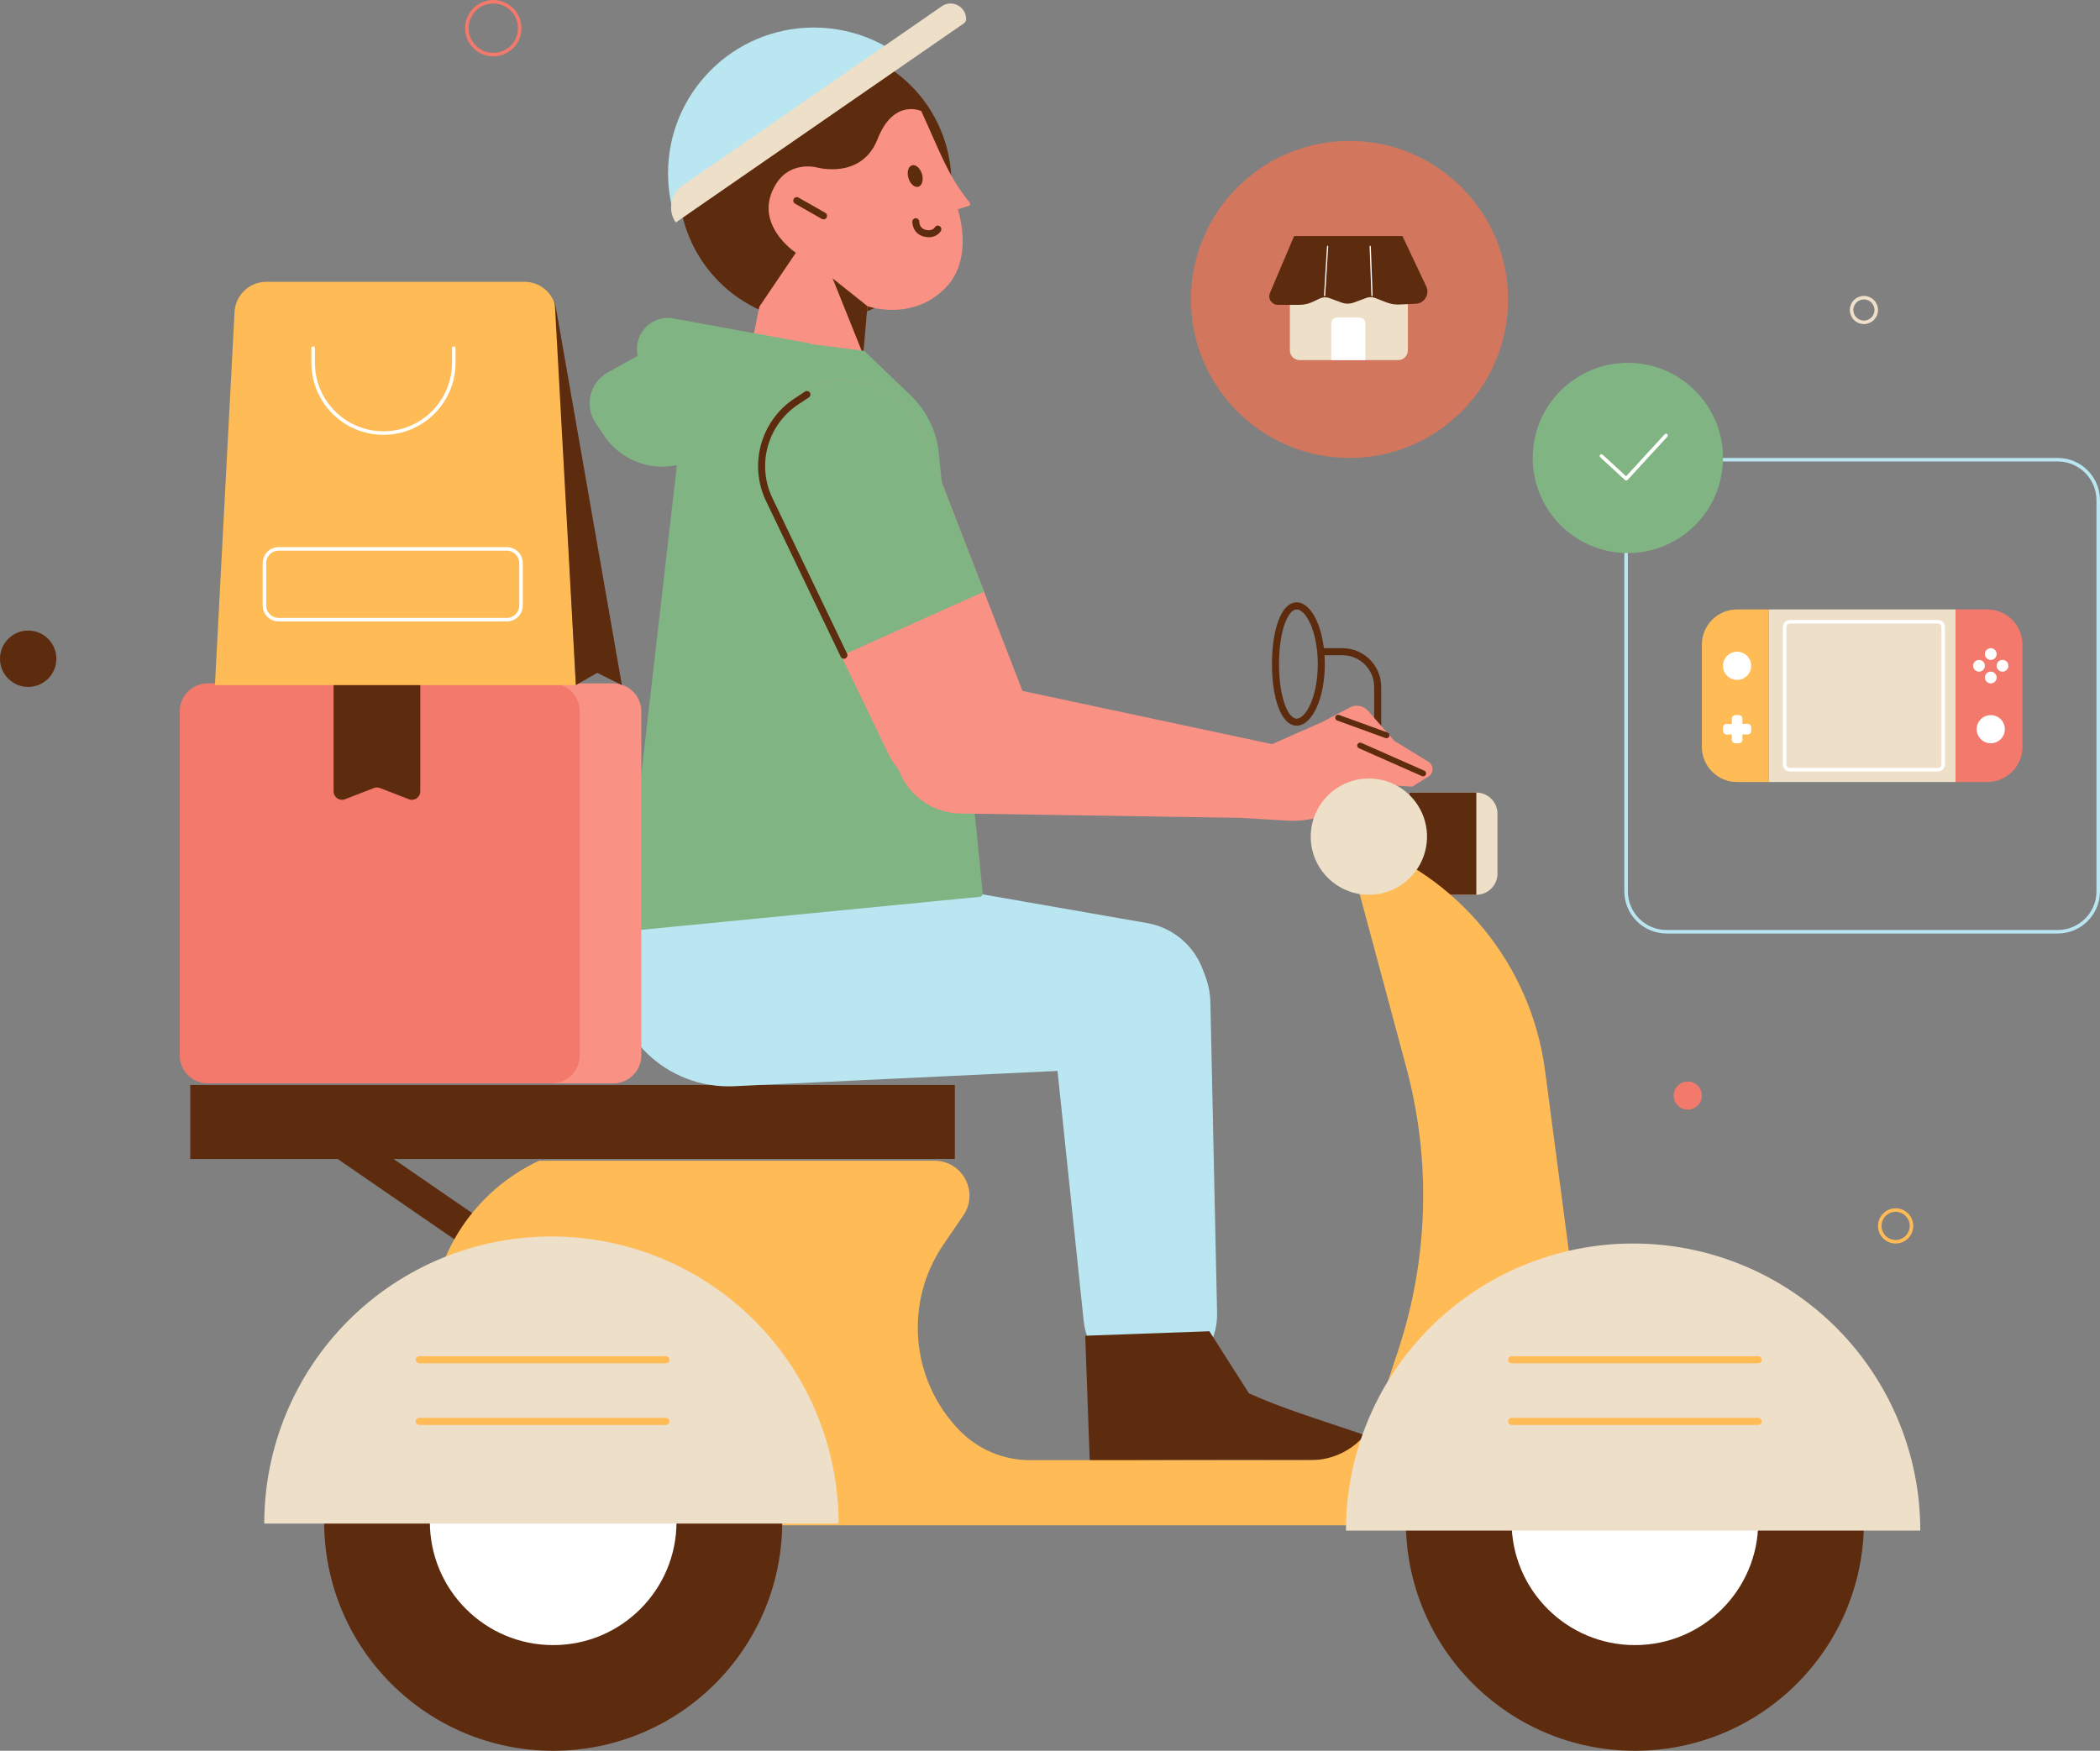 <?xml version="1.0" encoding="UTF-8"?>
<svg id="Lager_1" data-name="Lager 1" xmlns="http://www.w3.org/2000/svg" viewBox="0 0 596 497">
  <rect x="0" y="0" width="596" height="497" fill="#808080" stroke="none"/>
  <defs>
    <style>
      .cls-1, .cls-2, .cls-3, .cls-4, .cls-5 {
        fill-rule: evenodd;
      }

      .cls-1, .cls-2, .cls-3, .cls-4, .cls-5, .cls-6, .cls-7, .cls-8, .cls-9, .cls-10, .cls-11, .cls-12, .cls-13, .cls-14 {
        stroke-width: 0px;
      }

      .cls-1, .cls-7 {
        fill: #5d2b0e;
      }

      .cls-2, .cls-12 {
        fill: #fb5;
      }

      .cls-3, .cls-11 {
        fill: #fff;
      }

      .cls-4, .cls-14 {
        fill: #f2796b;
      }

      .cls-5, .cls-9 {
        fill: #b9e6f0;
      }

      .cls-15 {
        fill: none;
        stroke: #eedfc9;
      }

      .cls-6 {
        fill: #f99184;
      }

      .cls-8 {
        fill: #d2775d;
      }

      .cls-10 {
        fill: #80b483;
      }

      .cls-13 {
        fill: #eedfc9;
      }
    </style>
  </defs>
  <path class="cls-7" d="m54,308h217v21H54v-21Z"/>
  <path class="cls-1" d="m375,184h6c6.08,0,11,4.93,11,11v32h-2v-32c0-4.97-4.03-9-9-9h-6v-2Z"/>
  <path class="cls-7" d="m192.62,52.17c0,21.64,17.33,39.17,38.71,39.17s38.71-17.54,38.71-39.17-17.33-39.17-38.71-39.17-38.71,17.54-38.71,39.17Z"/>
  <path class="cls-9" d="m191.95,62.96l64.76-46.16c-7.06-5.62-16.01-8.98-25.74-8.98-22.85,0-41.37,18.52-41.37,41.37,0,4.83.83,9.46,2.35,13.77Z"/>
  <path class="cls-13" d="m191.79,63.16c-2.37-3.42-1.51-8.12,1.91-10.48L267.27,1.79c2.93-2.03,6.93.07,6.93,3.63,0,.48-.24.94-.64,1.21l-81.78,56.53Z"/>
  <path class="cls-6" d="m275.21,57.52c-6.06-7.46-8.34-14.13-13.74-25.99,0,0-7.83-3.72-12.4,7.94-4.57,11.66-17.32,8.05-17.32,8.05,0,0-7.36-1.98-11.5,4.69-7,11.28,5.62,19.54,5.62,19.54l-10.36,15.31-2.07,10.31,30.66,10.29,2.11-20.73s12.73,4.49,22.17-5.25c8.26-8.51,3.43-22.29,3.43-22.29l3.12-.93c.4-.12.54-.61.28-.93Z"/>
  <path class="cls-1" d="m225.27,56.46c-.27.48-.1,1.09.38,1.36l7.59,4.32c.48.27,1.09.11,1.36-.37.27-.48.11-1.09-.38-1.36l-7.59-4.32c-.48-.27-1.09-.11-1.36.37Z"/>
  <path class="cls-7" d="m236.3,79.02l9.9,7.9-1.22,13.71-8.68-21.61Z"/>
  <path class="cls-1" d="m259.96,61.94c-.55-.02-1.01.42-1.03.97l1,.03q-1-.03-1-.03h0s0,0,0,0h0v.05s0,.07,0,.12c0,.1.01.23.04.4.04.32.13.76.33,1.23.41.97,1.28,2.04,2.97,2.46,1.6.39,2.8.05,3.61-.46.39-.25.67-.53.86-.75.1-.11.17-.21.22-.28.03-.04.05-.07.06-.1,0-.01.01-.02.02-.03h0s0-.02,0-.02h0s0,0,0,0t-.87-.49l.87.49c.27-.48.1-1.09-.39-1.36-.48-.27-1.08-.1-1.35.37,0,0,0,0-.01.02-.02.02-.04.06-.08.11-.09.1-.22.24-.42.36-.36.23-1,.47-2.06.21-.97-.24-1.39-.8-1.61-1.3-.11-.27-.17-.52-.19-.71-.01-.09-.02-.17-.02-.21,0-.02,0-.04,0-.05m-.97-1.03c.55.02.98.47.97,1.02l-.97-1.02Z"/>
  <path class="cls-7" d="m257.82,50.54c.5,1.68,1.76,2.79,2.82,2.47,1.06-.31,1.52-1.93,1.02-3.61-.5-1.68-1.76-2.79-2.82-2.47-1.06.31-1.52,1.93-1.02,3.61Z"/>
  <path class="cls-9" d="m322.97,302.93l-114.61,5.42c-18.98.9-34.86-14.25-34.86-33.25,0-20.67,18.64-36.35,39.01-32.79l113.03,19.72c9.87,1.72,17.08,10.29,17.08,20.31,0,11.01-8.65,20.07-19.65,20.6Z"/>
  <path class="cls-9" d="m307.57,375.08l-9.17-87.64c-1.32-12.6,7.96-23.82,20.58-24.9,13.01-1.11,24.26,9,24.54,22.05l1.9,88.1c.28,13.09-12.46,22.53-24.9,18.44-7.1-2.33-12.18-8.62-12.95-16.06Z"/>
  <path class="cls-10" d="m266.47,128.77l12.43,124.73c.05.55-.35,1.04-.9,1.09l-101.5,9.9,4.04-31.99,13.01-112.94c.92-7.95,5.37-15.07,12.11-19.38l7.34-4.69,32.29,4.12,13.12,12.58c4.58,4.39,7.43,10.26,8.06,16.57Z"/>
  <path class="cls-10" d="m191.12,90.4l38.88,7.1-4,19-29.35,14.02c-8.98,4.29-19.74,1.33-25.26-6.95l-2.37-3.55c-3.24-4.86-1.64-11.45,3.46-14.29l8.52-4.73c-1.42-6.15,3.92-11.74,10.12-10.6Z"/>
  <path class="cls-7" d="m309.28,414.78l-1.28-35.6,35.23-1.27,11.24,17.63c18.04,8.17,43.45,13.5,43.61,17.92.06,1.76-53.34.48-88.8,1.31Z"/>
  <path class="cls-6" d="m262,123.35c-5.08-13.13-20.28-19.13-32.96-13.03-12.01,5.78-17.06,20.2-11.29,32.21l34.31,71.33c5.25,10.92,18.63,15.14,29.2,9.23,9.13-5.11,13.11-16.16,9.33-25.92l-28.59-73.81Z"/>
  <path class="cls-6" d="m365.21,232.95l-13.16-.79-79.44-1.23c-12.45-.19-21.37-12.1-18.05-24.1,2.68-9.71,12.47-15.65,22.32-13.54l84.15,17.95,14.27-6.3,7.85-4.14c1.7-.9,3.8-.51,5.07.94l7.58,8.64,9.57,5.83c1.59.97,1.6,3.27.02,4.25l-4.58,2.85-11.15-.67-6,4.64c-5.26,4.06-11.81,6.08-18.44,5.68Z"/>
  <path class="cls-1" d="m378.99,203.46c-.16.43.07.91.5,1.07l13.73,4.99c.43.16.91-.07,1.07-.5.16-.43-.07-.91-.5-1.07l-13.73-4.99c-.43-.16-.91.07-1.07.5Z"/>
  <path class="cls-1" d="m385.25,211.31c-.19.42,0,.91.43,1.1l17.89,7.91c.42.19.91,0,1.1-.43.19-.42,0-.91-.42-1.1l-17.89-7.91c-.42-.19-.91,0-1.1.43Z"/>
  <path class="cls-10" d="m279.28,167.95l-40.54,18.21-20.99-43.64c-5.78-12.01-.72-26.43,11.29-32.21,12.68-6.1,27.88-.1,32.96,13.03l17.28,44.6Z"/>
  <path class="cls-1" d="m229.84,111.45c.3.46.17,1.08-.29,1.38l-2.94,1.94c-8.78,5.78-11.94,17.15-7.39,26.63l21.19,44.17c.24.5.03,1.1-.47,1.33-.5.24-1.1.03-1.33-.47l-21.19-44.17c-4.98-10.38-1.52-22.84,8.1-29.16l2.94-1.94c.46-.3,1.08-.17,1.39.29Z"/>
  <path class="cls-6" d="m68.47,201.94c0-4.38,3.55-7.94,7.94-7.94h97.66c4.38,0,7.94,3.55,7.94,7.94v97.65c0,4.39-3.55,7.94-7.94,7.94h-97.66c-4.38,0-7.94-3.55-7.94-7.94v-97.65Z"/>
  <path class="cls-14" d="m51,201.94c0-4.39,3.55-7.94,7.94-7.94h97.65c4.39,0,7.94,3.55,7.94,7.94v97.65c0,4.39-3.55,7.94-7.94,7.94H58.94c-4.38,0-7.94-3.55-7.94-7.94v-97.65Z"/>
  <path class="cls-7" d="m94.67,194h24.61v30.66c0,1.67-1.68,2.83-3.24,2.22l-8.2-3.18c-.55-.21-1.17-.21-1.72,0l-8.2,3.18c-1.56.6-3.24-.55-3.24-2.22v-30.66Z"/>
  <path class="cls-12" d="m66.57,88.56c.25-4.8,4.22-8.56,9.03-8.56h73.24c4.81,0,8.77,3.76,9.03,8.56l5.57,105.92H61l5.57-105.92Z"/>
  <path class="cls-3" d="m88.87,98.33c.28,0,.5.22.5.5v4.14c0,10.75,8.71,19.46,19.46,19.46s19.46-8.71,19.46-19.46v-4.14c0-.28.22-.5.5-.5s.5.22.5.5v4.14c0,11.3-9.16,20.46-20.46,20.46s-20.46-9.16-20.46-20.46v-4.14c0-.28.22-.5.5-.5Z"/>
  <path class="cls-7" d="m163.44,194.49l-6.03-109.22,19.09,109.22-7-3.49-6.06,3.49Z"/>
  <path class="cls-3" d="m143.85,156.32h-64.78c-1.94,0-3.52,1.57-3.52,3.52v12.05c0,1.94,1.58,3.52,3.52,3.52h64.78c1.94,0,3.52-1.58,3.52-3.52v-12.05c0-1.94-1.58-3.52-3.52-3.52Zm-64.78-1c-2.5,0-4.52,2.02-4.52,4.52v12.05c0,2.5,2.02,4.52,4.52,4.52h64.78c2.5,0,4.52-2.02,4.52-4.52v-12.05c0-2.5-2.02-4.52-4.52-4.52h-64.78Z"/>
  <path class="cls-13" d="m400,225h19c3.31,0,6,2.69,6,6v17c0,3.31-2.69,6-6,6h-19v-29Z"/>
  <path class="cls-7" d="m400,225h19v29h-19v-29Z"/>
  <path class="cls-1" d="m132.45,354.21l-38.5-26.5,5.1-7.41,38.5,26.5-5.1,7.41Z"/>
  <path class="cls-12" d="m120.5,433l1.58-56.41c.57-20.28,12.53-38.51,30.92-47.09h112.21c7.98,0,12.69,8.93,8.2,15.52l-5.65,8.27c-11.21,16.42-9.32,38.46,4.52,52.73,5.26,5.42,12.48,8.48,20.03,8.48h79.74c8.62,0,16.28-5.53,18.99-13.72l5.78-17.46c8.6-25.98,9.4-53.91,2.29-80.34l-17.61-65.49,3.22,1.08c28.94,9.74,49.81,35.1,53.79,65.38l16.99,129.04H120.5Z"/>
  <path class="cls-7" d="m222,432c0,35.9-29.1,65-65,65s-65-29.1-65-65,29.1-65,65-65,65,29.1,65,65Z"/>
  <path class="cls-11" d="m192,432c0,19.33-15.67,35-35,35s-35-15.67-35-35,15.67-35,35-35,35,15.67,35,35Z"/>
  <path class="cls-7" d="m529,432c0,35.9-29.1,65-65,65s-65-29.1-65-65,29.1-65,65-65,65,29.1,65,65Z"/>
  <path class="cls-11" d="m499,432c0,19.33-15.67,35-35,35s-35-15.67-35-35,15.67-35,35-35,35,15.67,35,35Z"/>
  <path class="cls-13" d="m545,434.5c0-21.61-8.59-42.35-23.87-57.63-15.28-15.28-36.01-23.87-57.63-23.87s-42.35,8.59-57.63,23.87-23.87,36.01-23.87,57.63h163Z"/>
  <path class="cls-13" d="m238,432.5c0-21.61-8.59-42.35-23.87-57.63s-36.01-23.87-57.63-23.87-42.35,8.59-57.63,23.87c-15.28,15.28-23.87,36.01-23.87,57.63h163Z"/>
  <path class="cls-2" d="m118,386c0-.55.45-1,1-1h70c.55,0,1,.45,1,1s-.45,1-1,1h-70c-.55,0-1-.45-1-1Z"/>
  <path class="cls-2" d="m428,386c0-.55.45-1,1-1h70c.55,0,1,.45,1,1s-.45,1-1,1h-70c-.55,0-1-.45-1-1Z"/>
  <path class="cls-2" d="m118,403.5c0-.55.45-1,1-1h70c.55,0,1,.45,1,1s-.45,1-1,1h-70c-.55,0-1-.45-1-1Z"/>
  <path class="cls-2" d="m428,403.5c0-.55.45-1,1-1h70c.55,0,1,.45,1,1s-.45,1-1,1h-70c-.55,0-1-.45-1-1Z"/>
  <path class="cls-13" d="m405,237.5c0,9.11-7.39,16.5-16.5,16.5s-16.5-7.39-16.5-16.5,7.39-16.5,16.5-16.5,16.5,7.39,16.5,16.5Z"/>
  <path class="cls-1" d="m371.84,200.04c1.3-2.85,2.16-6.93,2.16-11.54s-.86-8.69-2.16-11.54c-1.38-3.03-2.89-3.96-3.84-3.96-.84,0-2.13.78-3.29,3.83-1.08,2.86-1.71,6.98-1.71,11.67s.63,8.8,1.71,11.67c1.15,3.05,2.44,3.83,3.29,3.83.95,0,2.45-.93,3.84-3.96Zm-3.84,5.96c4.42,0,8-7.84,8-17.5s-3.58-17.5-8-17.5-7,7.84-7,17.5,2.58,17.5,7,17.5Z"/>
  <path class="cls-8" d="m428,85c0,24.85-20.15,45-45,45s-45-20.15-45-45,20.15-45,45-45,45,20.15,45,45Z"/>
  <path class="cls-13" d="m366.08,75.63c0-1.53,1.24-2.76,2.76-2.76h27.97c1.53,0,2.76,1.24,2.76,2.76v23.83c0,1.53-1.24,2.76-2.76,2.76h-27.97c-1.53,0-2.76-1.24-2.76-2.76v-23.83Z"/>
  <path class="cls-7" d="m367.29,67h30.73l6.76,14.3c1.05,2.23-.5,4.82-2.97,4.93l-4.66.21c-1.24.06-2.49-.15-3.65-.6l-3.24-1.26c-.79-.31-1.65-.31-2.45-.02l-3.54,1.31c-1.16.43-2.43.43-3.58,0l-3.42-1.26c-.86-.32-1.82-.28-2.65.11l-2.07.97c-1.19.56-2.48.84-3.8.84h-6.1c-1.73,0-2.9-1.77-2.23-3.36l6.86-16.15Z"/>
  <path class="cls-3" d="m376.8,69.76c.1,0,.17.09.16.18l-.86,13.99c0,.1-.09.17-.18.16-.1,0-.17-.09-.16-.18l.86-13.99c0-.1.09-.17.18-.16Zm12.07,0c.1,0,.18.07.18.17l.52,13.99c0,.1-.07.18-.17.18-.1,0-.18-.07-.18-.17l-.52-13.99c0-.1.07-.18.17-.18Z"/>
  <path class="cls-11" d="m377.82,91.86c0-.95.77-1.73,1.73-1.73h6.22c.95,0,1.73.77,1.73,1.73v10.36h-9.67v-10.36Z"/>
  <path class="cls-5" d="m584,131h-111c-6.08,0-11,4.93-11,11v111c0,6.08,4.92,11,11,11h111c6.08,0,11-4.92,11-11v-111c0-6.07-4.92-11-11-11Zm-111-1c-6.63,0-12,5.37-12,12v111c0,6.63,5.37,12,12,12h111c6.63,0,12-5.37,12-12v-111c0-6.63-5.37-12-12-12h-111Z"/>
  <path class="cls-13" d="m502,173h53v49h-53v-49Z"/>
  <path class="cls-3" d="m550,177h-42c-.55,0-1,.45-1,1v39c0,.55.45,1,1,1h42c.55,0,1-.45,1-1v-39c0-.55-.45-1-1-1Zm-42-1c-1.1,0-2,.9-2,2v39c0,1.1.9,2,2,2h42c1.1,0,2-.9,2-2v-39c0-1.1-.9-2-2-2h-42Z"/>
  <path class="cls-12" d="m483,183c0-5.52,4.48-10,10-10h9v49h-9c-5.52,0-10-4.48-10-10v-29Z"/>
  <path class="cls-14" d="m555,173h9c5.52,0,10,4.48,10,10v29c0,5.52-4.48,10-10,10h-9v-49Z"/>
  <path class="cls-11" d="m566.67,185.67c0,.92-.75,1.67-1.67,1.67s-1.67-.75-1.67-1.67.75-1.67,1.67-1.67,1.67.75,1.67,1.67Z"/>
  <path class="cls-11" d="m563.33,189c0,.92-.75,1.67-1.67,1.67s-1.67-.75-1.67-1.67.75-1.67,1.67-1.67,1.67.75,1.67,1.67Z"/>
  <path class="cls-11" d="m570,189c0,.92-.75,1.67-1.67,1.67s-1.67-.75-1.67-1.67.75-1.67,1.67-1.67,1.67.75,1.67,1.67Z"/>
  <path class="cls-11" d="m566.67,192.33c0,.92-.75,1.67-1.67,1.67s-1.67-.75-1.67-1.67.75-1.67,1.67-1.67,1.67.75,1.67,1.67Z"/>
  <path class="cls-11" d="m569,207c0,2.21-1.79,4-4,4s-4-1.79-4-4,1.79-4,4-4,4,1.79,4,4Z"/>
  <path class="cls-11" d="m497,189c0,2.21-1.79,4-4,4s-4-1.79-4-4,1.79-4,4-4,4,1.79,4,4Z"/>
  <path class="cls-3" d="m492.51,203c-.55,0-1,.45-1,1v1.51h-1.51c-.55,0-1,.46-.99,1.01v1c0,.55.46,1,1.01.99h1.49s0,1.49,0,1.49c0,.55.45,1,1,1h1c.55,0,1-.45,1-1v-1.51h1.51c.55,0,1-.46.99-1.01v-1c0-.55-.46-1-1.01-1h-1.49s0-1.49,0-1.49c0-.55-.45-1-1-1h-1Z"/>
  <path class="cls-10" d="m489,130c0,14.91-12.09,27-27,27s-27-12.09-27-27,12.09-27,27-27,27,12.09,27,27Z"/>
  <path class="cls-3" d="m473.17,123.25c.2.19.22.5.03.71l-11.29,12.29c-.19.2-.5.22-.71.03l-7.04-6.47c-.2-.19-.22-.5-.03-.71.19-.2.5-.22.71-.03l6.67,6.13,10.95-11.93c.19-.2.5-.22.71-.03Z"/>
  <path class="cls-7" d="m16,187c0,4.42-3.58,8-8,8s-8-3.58-8-8,3.58-8,8-8,8,3.58,8,8Z"/>
  <path class="cls-14" d="m483,311c0,2.21-1.79,4-4,4s-4-1.79-4-4,1.79-4,4-4,4,1.79,4,4Z"/>
  <circle class="cls-15" cx="529" cy="88" r="3.5"/>
  <path class="cls-4" d="m140,15c3.87,0,7-3.13,7-7s-3.13-7-7-7-7,3.13-7,7,3.13,7,7,7Zm0,1c4.42,0,8-3.58,8-8s-3.58-8-8-8-8,3.58-8,8,3.58,8,8,8Z"/>
  <path class="cls-2" d="m538,352c2.21,0,4-1.79,4-4s-1.79-4-4-4-4,1.79-4,4,1.79,4,4,4Zm0,1c2.76,0,5-2.24,5-5s-2.24-5-5-5-5,2.24-5,5,2.24,5,5,5Z"/>
</svg>